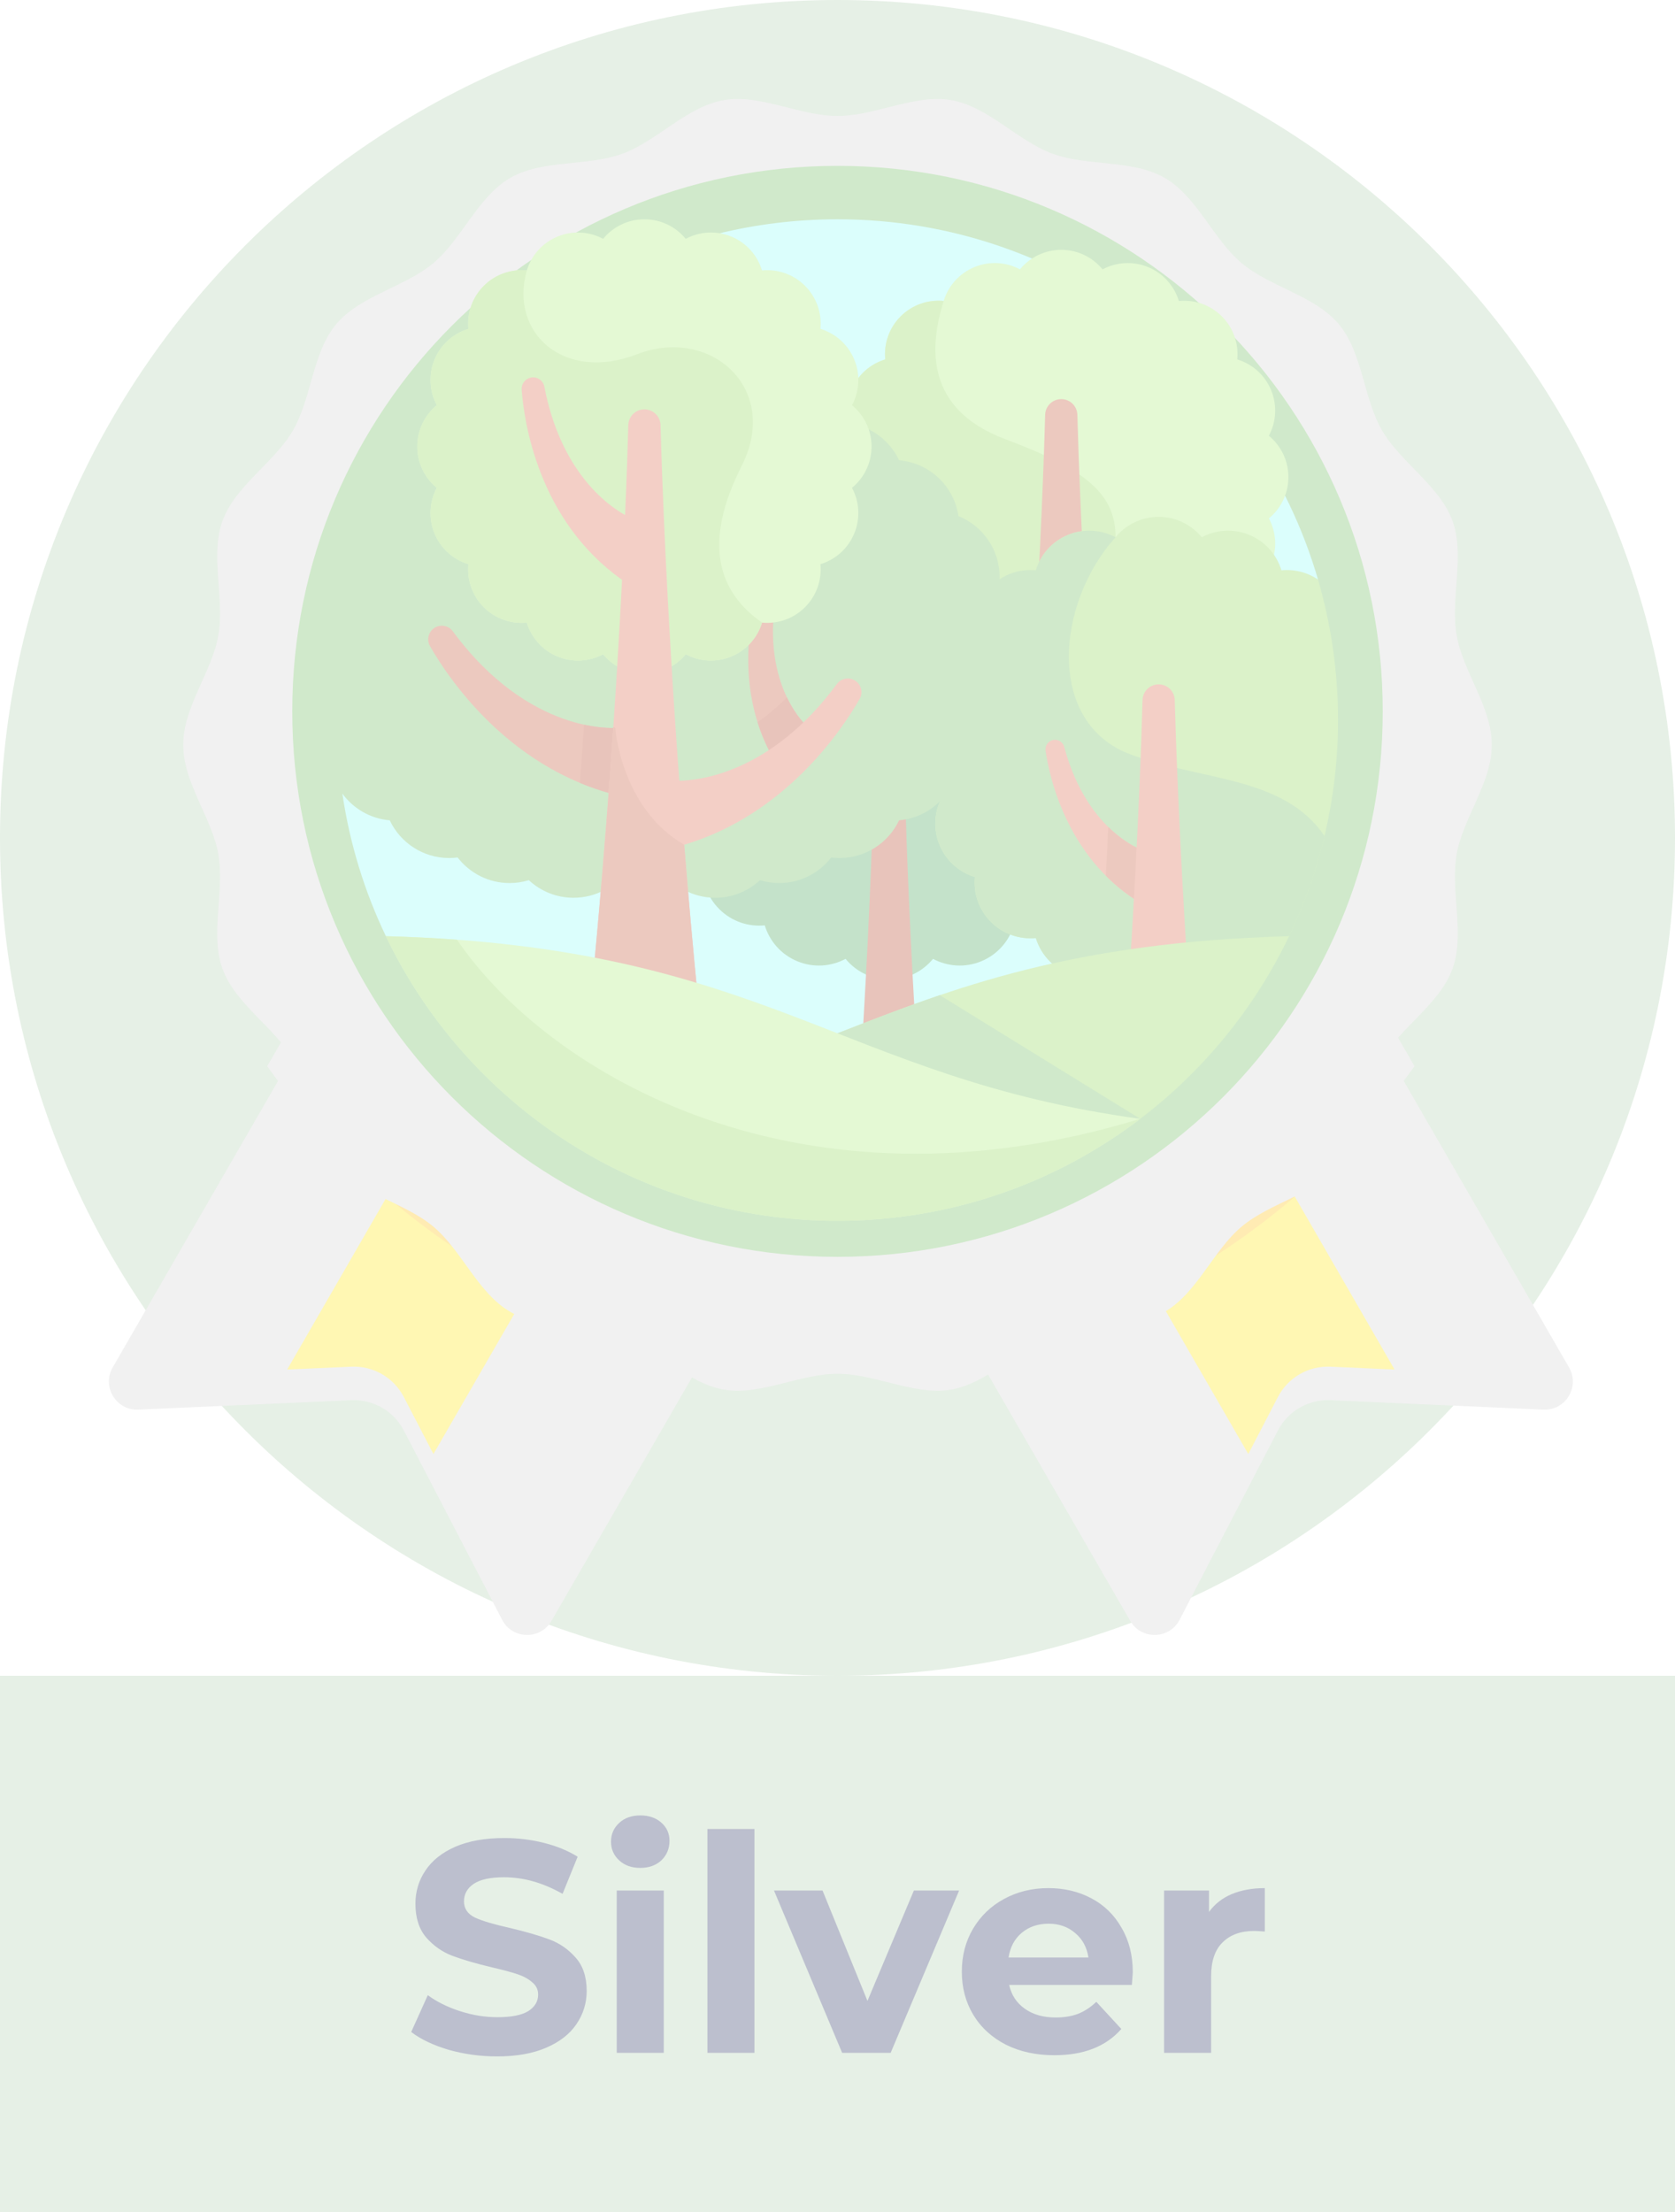<svg width="200" height="264" viewBox="0 0 200 264" fill="none" xmlns="http://www.w3.org/2000/svg">
<g opacity="0.3">
<path d="M100 200C155.228 200 200 155.228 200 100C200 44.772 155.228 0 100 0C44.772 0 0 44.772 0 100C0 155.228 44.772 200 100 200Z" fill="#AACCAA"/>
<g filter="url(#filter0_d)">
<path d="M59.957 189.321L48.216 166.727C47.01 164.406 44.566 162.995 41.953 163.111L16.516 164.239C13.864 164.357 12.129 161.5 13.456 159.201L53.409 90L105.803 120.25L65.85 189.451C64.523 191.75 61.181 191.676 59.957 189.321Z" fill="#D0D0D0"/>
</g>
<path d="M31.901 127.255C43.883 143.931 61.561 156.235 82.088 161.327L105.804 120.251L53.41 90.001L31.901 127.255Z" fill="#D0D0D0"/>
<path d="M41.953 163.111C44.566 162.995 47.01 164.406 48.216 166.727L51.754 173.535L88.339 110.167L70.874 100.084L34.289 163.452L41.953 163.111Z" fill="#FFE400"/>
<path d="M62.967 154.113L88.339 110.167L70.874 100.084L46.201 142.82C51.314 147.196 56.938 150.991 62.967 154.113Z" fill="#FEBB00"/>
<g filter="url(#filter1_d)">
<path d="M140.847 189.321L152.588 166.727C153.794 164.406 156.238 162.995 158.851 163.111L184.288 164.239C186.94 164.357 188.675 161.5 187.348 159.201L147.395 90L95.001 120.25L134.954 189.451C136.281 191.75 139.623 191.676 140.847 189.321V189.321Z" fill="#D0D0D0"/>
</g>
<path d="M95 120.25L118.715 161.326C139.243 156.235 156.921 143.931 168.903 127.255L147.394 90.001L95 120.25Z" fill="#D0D0D0"/>
<path d="M158.851 163.111C156.237 162.995 153.794 164.406 152.588 166.727L149.05 173.535L112.465 110.167L129.93 100.084L166.515 163.452L158.851 163.111Z" fill="#FFE400"/>
<path d="M154.603 142.82L129.93 100.084L112.465 110.167L137.837 154.113C143.866 150.991 149.49 147.196 154.603 142.82V142.82Z" fill="#FEBB00"/>
<g filter="url(#filter2_d)">
<path d="M178.125 84.899C178.125 89.437 174.69 93.618 173.933 97.939C173.155 102.382 174.942 107.482 173.433 111.627C171.897 115.845 167.236 118.599 165.017 122.434C162.778 126.305 162.708 131.714 159.848 135.119C156.981 138.533 151.662 139.535 148.248 142.402C144.844 145.262 142.939 150.329 139.068 152.569C135.234 154.787 129.897 153.918 125.679 155.453C121.534 156.962 118.011 161.072 113.568 161.85C109.247 162.607 104.537 159.96 100 159.96C95.462 159.96 90.752 162.607 86.432 161.85C81.988 161.072 78.465 156.962 74.32 155.453C70.102 153.918 64.766 154.787 60.931 152.568C57.06 150.329 55.156 145.261 51.751 142.401C48.337 139.534 43.019 138.532 40.151 135.117C37.291 131.713 37.221 126.304 34.982 122.433C32.763 118.598 28.102 115.844 26.566 111.626C25.057 107.482 26.845 102.382 26.066 97.938C25.31 93.618 21.875 89.437 21.875 84.899C21.875 80.362 25.31 76.18 26.067 71.86C26.845 67.416 25.058 62.316 26.567 58.171C28.103 53.953 32.764 51.199 34.983 47.364C37.222 43.493 37.292 38.084 40.152 34.68C43.019 31.265 48.338 30.264 51.752 27.396C55.156 24.537 57.06 19.469 60.932 17.23C64.766 15.011 70.103 15.88 74.321 14.345C78.466 12.836 81.989 8.726 86.432 7.948C90.753 7.192 95.463 9.838 100 9.838C104.538 9.838 109.248 7.192 113.568 7.948C118.012 8.726 121.535 12.836 125.68 14.345C129.898 15.88 135.234 15.011 139.069 17.23C142.94 19.469 144.845 24.537 148.249 27.397C151.663 30.264 156.981 31.267 159.849 34.681C162.709 38.085 162.779 43.494 165.018 47.365C167.237 51.2 171.898 53.954 173.434 58.172C174.943 62.317 173.155 67.417 173.934 71.86C174.69 76.181 178.125 80.362 178.125 84.899Z" fill="#D0D0D0"/>
</g>
<path d="M100 150.004C135.956 150.004 165.104 120.855 165.104 84.899C165.104 48.943 135.956 19.795 100 19.795C64.044 19.795 34.896 48.943 34.896 84.899C34.896 120.855 64.044 150.004 100 150.004Z" fill="#60B550"/>
<path d="M100 143.493C132.36 143.493 158.594 117.26 158.594 84.899C158.594 52.539 132.36 26.305 100 26.305C67.64 26.305 41.406 52.539 41.406 84.899C41.406 117.26 67.64 143.493 100 143.493Z" fill="#AACCAA"/>
<path d="M51.754 94.716H40.878C41.762 100.726 43.54 106.444 46.074 111.732L121.341 130.955L157.378 69.171C150.129 44.325 127.186 26.172 100 26.172C80.186 26.172 62.627 35.816 51.754 50.664V94.716Z" fill="#85FAF4"/>
<path d="M79.936 93.412C79.018 95.133 78.849 97.237 79.654 99.18C80.459 101.124 82.066 102.491 83.932 103.059C83.743 105.001 84.391 107.009 85.879 108.496C87.366 109.984 89.374 110.632 91.316 110.443C91.884 112.31 93.252 113.917 95.195 114.722C97.138 115.527 99.242 115.357 100.963 114.439C102.203 115.946 104.081 116.908 106.184 116.908C108.288 116.908 110.166 115.946 111.405 114.439C113.127 115.357 115.231 115.526 117.174 114.722C119.117 113.917 120.485 112.31 121.053 110.443C122.995 110.633 125.003 109.984 126.49 108.496C127.977 107.009 128.626 105.001 128.437 103.059C130.303 102.491 131.91 101.123 132.715 99.18C133.52 97.237 133.351 95.134 132.433 93.412C133.94 92.173 134.901 90.294 134.901 88.191C134.901 86.088 133.94 84.209 132.433 82.97C133.351 81.248 133.52 79.145 132.715 77.201C131.91 75.258 130.303 73.891 128.437 73.322C128.626 71.381 127.977 69.372 126.49 67.885C125.003 66.398 122.995 65.749 121.053 65.938C120.485 64.072 119.117 62.465 117.174 61.66C115.231 60.855 113.127 61.024 111.405 61.942C110.166 60.435 108.288 59.474 106.184 59.474C104.081 59.474 102.203 60.435 100.963 61.942C99.242 61.024 97.138 60.855 95.195 61.66C93.252 62.465 91.884 64.072 91.316 65.938C89.374 65.749 87.366 66.398 85.879 67.885C84.391 69.372 83.743 71.381 83.932 73.322C82.066 73.891 80.459 75.258 79.654 77.201C78.849 79.144 79.018 81.248 79.936 82.97C78.429 84.209 77.468 86.088 77.468 88.191C77.468 90.294 78.429 92.173 79.936 93.412V93.412Z" fill="#389F4D"/>
<path d="M109.628 127.709C108.605 111.658 108.224 100.082 108.106 95.756C108.078 94.716 107.226 93.888 106.184 93.888C105.143 93.888 104.291 94.716 104.263 95.756C104.145 100.082 103.764 111.658 102.741 127.709H109.628Z" fill="#B2381B"/>
<path d="M101.929 61.869C101.062 63.495 100.902 65.481 101.662 67.316C102.422 69.152 103.94 70.443 105.703 70.98C105.524 72.814 106.137 74.71 107.541 76.115C108.946 77.519 110.842 78.132 112.676 77.954C113.213 79.716 114.505 81.234 116.34 81.994C118.175 82.754 120.161 82.594 121.787 81.728C122.958 83.151 124.732 84.058 126.718 84.058C128.704 84.058 130.479 83.151 131.649 81.728C133.275 82.594 135.261 82.754 137.097 81.994C138.932 81.234 140.224 79.716 140.76 77.954C142.594 78.132 144.491 77.519 145.895 76.115C147.3 74.71 147.913 72.814 147.734 70.98C149.496 70.443 151.014 69.152 151.774 67.316C152.534 65.481 152.375 63.495 151.508 61.869C152.931 60.699 153.839 58.924 153.839 56.938C153.839 54.952 152.931 53.177 151.508 52.007C152.375 50.381 152.534 48.395 151.774 46.559C151.014 44.724 149.496 43.432 147.734 42.896C147.913 41.062 147.3 39.166 145.895 37.761C144.491 36.356 142.594 35.743 140.76 35.922C140.224 34.16 138.932 32.642 137.097 31.882C135.261 31.122 133.275 31.281 131.649 32.148C130.479 30.725 128.704 29.817 126.718 29.817C124.732 29.817 122.958 30.725 121.787 32.148C120.161 31.281 118.175 31.122 116.34 31.882C114.505 32.642 113.213 34.16 112.676 35.922C110.842 35.743 108.946 36.356 107.541 37.761C106.137 39.165 105.524 41.062 105.703 42.896C103.94 43.432 102.422 44.724 101.662 46.559C100.902 48.395 101.062 50.381 101.929 52.007C100.505 53.177 99.598 54.952 99.598 56.938C99.598 58.924 100.506 60.698 101.929 61.869Z" fill="#A3EA6E"/>
<path d="M107.541 37.761C106.137 39.165 105.524 41.062 105.703 42.896C103.94 43.432 102.422 44.724 101.662 46.559C100.902 48.394 101.062 50.381 101.929 52.007C100.505 53.177 99.598 54.951 99.598 56.938C99.598 58.924 100.505 60.698 101.929 61.869C101.062 63.494 100.902 65.481 101.662 67.316C102.422 69.151 103.94 70.443 105.703 70.98C105.524 72.814 106.137 74.71 107.541 76.115C108.946 77.519 110.842 78.132 112.676 77.953C113.213 79.716 114.505 81.234 116.34 81.994C118.175 82.754 120.161 82.594 121.787 81.727C122.958 83.15 124.732 84.058 126.718 84.058C128.704 84.058 130.479 83.15 131.649 81.727C132.137 81.988 132.658 82.183 133.197 82.31C133.197 74.527 133.197 66.536 133.197 64.125C133.197 59.004 129.766 56.055 120.078 52.436C110.389 48.818 110.973 41.347 112.676 35.922C110.842 35.744 108.946 36.356 107.541 37.761V37.761Z" fill="#85D249"/>
<path d="M130.162 81.456C129.139 65.405 128.758 53.829 128.64 49.503C128.611 48.463 127.759 47.635 126.718 47.635C125.677 47.635 124.825 48.463 124.796 49.503C124.678 53.829 124.297 65.405 123.274 81.456H130.162Z" fill="#C04A27"/>
<path d="M152.042 112.027L153.922 111.733C157.665 103.923 159.766 95.176 159.766 85.938C159.766 80.116 158.93 74.491 157.378 69.171C156.069 68.288 154.518 67.918 153.007 68.065C152.446 66.225 151.098 64.64 149.181 63.846C147.265 63.053 145.191 63.22 143.493 64.125C142.272 62.639 140.419 61.691 138.345 61.691C136.271 61.691 134.418 62.639 133.196 64.125C131.499 63.22 129.425 63.053 127.508 63.846C125.592 64.64 124.244 66.225 123.683 68.065C121.768 67.879 119.788 68.518 118.322 69.985C116.855 71.451 116.216 73.431 116.402 75.346C114.562 75.906 112.977 77.255 112.184 79.171C111.39 81.088 111.557 83.162 112.462 84.859C110.976 86.081 110.028 87.934 110.028 90.008C110.028 92.082 110.976 93.934 112.462 95.156C111.557 96.854 111.39 98.928 112.184 100.844C112.977 102.761 114.562 104.109 116.402 104.67C116.216 106.585 116.855 108.564 118.322 110.031C119.788 111.498 121.768 112.137 123.683 111.951C124.244 113.791 125.592 115.376 127.508 116.169C129.425 116.963 131.499 116.796 133.196 115.891C134.418 117.377 136.271 118.325 138.345 118.325C140.419 118.325 142.272 117.377 143.493 115.891C145.191 116.796 147.265 116.963 149.181 116.169C150.772 115.511 151.969 114.306 152.652 112.864L152.042 112.027Z" fill="#85D249"/>
<path d="M152.042 112.027L153.922 111.733C155.733 107.954 157.159 103.957 158.149 99.789C153.278 92.564 143.343 93.207 134.901 90.008C124.9 86.218 126.07 72.008 133.197 64.125C131.499 63.219 129.425 63.053 127.509 63.846C125.592 64.64 124.244 66.225 123.683 68.065C121.769 67.878 119.789 68.518 118.322 69.985C116.855 71.451 116.216 73.431 116.403 75.346C114.562 75.906 112.978 77.255 112.184 79.171C111.39 81.088 111.557 83.162 112.462 84.859C110.976 86.081 110.028 87.934 110.028 90.008C110.028 92.082 110.976 93.934 112.462 95.156C111.557 96.854 111.39 98.928 112.184 100.844C112.978 102.761 114.562 104.109 116.403 104.67C116.216 106.584 116.856 108.564 118.322 110.031C119.789 111.498 121.769 112.137 123.683 111.951C124.244 113.791 125.592 115.376 127.509 116.169C129.425 116.963 131.499 116.796 133.197 115.891C134.419 117.377 136.271 118.325 138.345 118.325C140.419 118.325 142.272 117.377 143.494 115.891C145.191 116.796 147.265 116.963 149.182 116.169C150.772 115.51 151.97 114.306 152.652 112.864L152.042 112.027Z" fill="#60B550"/>
<path d="M119.089 70.919C119.264 70.268 119.358 69.584 119.358 68.878C119.358 65.58 117.323 62.76 114.44 61.599C113.917 58.029 110.988 55.242 107.353 54.933C106.097 52.273 103.392 50.432 100.256 50.432C99.915 50.432 99.58 50.457 99.25 50.499C97.815 48.642 95.568 47.446 93.041 47.446C92.242 47.446 91.471 47.566 90.744 47.788C89.344 46.487 87.469 45.69 85.406 45.69C84.057 45.69 82.788 46.03 81.68 46.63C80.364 45.632 78.724 45.04 76.945 45.04C75.166 45.04 73.527 45.633 72.211 46.63C71.102 46.031 69.833 45.69 68.484 45.69C66.422 45.69 64.546 46.487 63.146 47.788C62.42 47.566 61.649 47.446 60.85 47.446C58.322 47.446 56.075 48.642 54.641 50.499C54.311 50.456 53.976 50.432 53.635 50.432C52.986 50.432 52.357 50.515 51.754 50.664C44.513 60.551 40.234 72.744 40.234 85.938C40.234 88.92 40.456 91.85 40.878 94.716C42.181 96.496 44.214 97.706 46.538 97.904C47.793 100.563 50.498 102.404 53.635 102.404C53.976 102.404 54.311 102.38 54.641 102.338C56.075 104.194 58.322 105.391 60.85 105.391C61.649 105.391 62.42 105.271 63.146 105.048C64.546 106.35 66.422 107.147 68.484 107.147C69.833 107.147 71.102 106.806 72.211 106.206C73.527 107.204 75.166 107.797 76.945 107.797C78.724 107.797 80.364 107.204 81.68 106.206C82.788 106.806 84.058 107.147 85.406 107.147C87.469 107.147 89.344 106.35 90.744 105.048C91.471 105.271 92.242 105.391 93.041 105.391C95.569 105.391 97.815 104.194 99.25 102.338C99.58 102.38 99.915 102.404 100.256 102.404C103.392 102.404 106.097 100.563 107.353 97.904C110.988 97.595 113.917 94.808 114.44 91.237C117.323 90.077 119.358 87.257 119.358 83.959C119.358 83.253 119.264 82.569 119.089 81.918C120.481 80.502 121.341 78.561 121.341 76.418C121.341 74.276 120.481 72.335 119.089 70.919V70.919Z" fill="#60B550"/>
<path d="M96.385 86.71C96.385 86.71 90.917 82.015 92.622 71.359C92.724 70.72 92.268 70.124 91.624 70.052C91.07 69.99 90.552 70.337 90.4 70.873C89.529 73.954 87.367 84.14 93.794 92.724L96.385 86.71Z" fill="#C04A27"/>
<path d="M52.156 58.223C51.289 59.849 51.129 61.835 51.889 63.671C52.65 65.506 54.167 66.798 55.93 67.334C55.751 69.168 56.364 71.064 57.768 72.469C59.173 73.874 61.069 74.487 62.903 74.308C63.44 76.07 64.732 77.588 66.567 78.348C68.402 79.108 70.389 78.949 72.014 78.082C73.185 79.505 74.959 80.413 76.945 80.413C78.932 80.413 80.706 79.505 81.876 78.082C83.502 78.949 85.489 79.108 87.324 78.348C89.159 77.588 90.451 76.07 90.987 74.308C92.821 74.487 94.718 73.874 96.123 72.469C97.527 71.065 98.14 69.168 97.961 67.334C99.724 66.798 101.241 65.506 102.001 63.671C102.762 61.835 102.602 59.849 101.735 58.223C103.158 57.053 104.066 55.278 104.066 53.292C104.066 51.306 103.158 49.532 101.735 48.361C102.602 46.736 102.762 44.749 102.001 42.914C101.241 41.078 99.724 39.787 97.961 39.25C98.14 37.416 97.527 35.52 96.123 34.115C94.718 32.71 92.822 32.098 90.987 32.277C90.451 30.514 89.159 28.996 87.324 28.236C85.489 27.476 83.502 27.636 81.876 28.503C80.706 27.08 78.931 26.172 76.945 26.172C74.959 26.172 73.185 27.08 72.014 28.503C70.388 27.636 68.402 27.476 66.567 28.236C64.731 28.997 63.44 30.514 62.903 32.277C61.069 32.098 59.173 32.711 57.768 34.115C56.364 35.52 55.751 37.416 55.93 39.25C54.167 39.787 52.649 41.079 51.889 42.914C51.129 44.749 51.289 46.736 52.156 48.361C50.732 49.532 49.825 51.306 49.825 53.292C49.825 55.279 50.733 57.053 52.156 58.223V58.223Z" fill="#A3EA6E"/>
<path d="M57.768 34.115C56.364 35.52 55.751 37.416 55.93 39.25C54.167 39.787 52.65 41.078 51.889 42.914C51.129 44.749 51.289 46.735 52.156 48.361C50.733 49.532 49.825 51.306 49.825 53.292C49.825 55.278 50.733 57.053 52.156 58.223C51.289 59.849 51.129 61.835 51.889 63.671C52.65 65.506 54.167 66.797 55.93 67.334C55.751 69.168 56.364 71.064 57.768 72.469C59.173 73.874 61.069 74.487 62.903 74.308C63.44 76.07 64.732 77.588 66.567 78.348C68.402 79.108 70.389 78.949 72.014 78.082C73.185 79.505 74.959 80.413 76.945 80.413C78.932 80.413 80.706 79.505 81.876 78.082C83.502 78.949 85.489 79.108 87.324 78.348C89.159 77.588 90.451 76.07 90.988 74.308C85.71 70.615 83.891 64.809 88.561 55.588C93.23 46.366 84.825 38.895 76.07 42.281C67.316 45.666 60.779 39.712 62.903 32.277C61.069 32.098 59.173 32.711 57.768 34.115V34.115Z" fill="#85D249"/>
<path d="M136.767 101.617C136.767 101.617 129.86 99.56 127.071 89.136C126.903 88.51 126.244 88.152 125.627 88.349C125.095 88.518 124.764 89.046 124.844 89.598C125.305 92.766 127.485 102.948 136.853 108.165L136.767 101.617Z" fill="#D85E41"/>
<path d="M73.463 86.87C73.463 86.87 63.212 87.739 54.067 75.342C53.516 74.595 52.453 74.457 51.732 75.042C51.114 75.544 50.948 76.418 51.342 77.109C53.605 81.077 61.815 93.481 76.994 95.53L73.463 86.87Z" fill="#C04A27"/>
<path d="M93.794 92.724L96.385 86.71C96.385 86.71 95.095 85.597 93.963 83.235C92.77 84.43 91.59 85.403 90.455 86.197C91.143 88.383 92.205 90.602 93.794 92.724V92.724Z" fill="#B2381B"/>
<path d="M76.994 95.531L73.463 86.87C73.463 86.87 72.023 86.992 69.74 86.492C69.59 88.718 69.427 91.035 69.249 93.436C71.595 94.411 74.174 95.15 76.994 95.531Z" fill="#B2381B"/>
<path d="M102.256 81.342C101.535 80.757 100.472 80.894 99.921 81.642C92.07 92.284 83.405 93.15 81.109 93.182C79.535 71.722 79.01 55.947 78.867 50.727C78.839 49.687 77.987 48.859 76.945 48.859C75.904 48.859 75.052 49.687 75.023 50.727C74.968 52.778 74.852 56.458 74.638 61.47C72.462 60.257 66.944 56.258 64.995 46.143C64.848 45.38 64.089 44.896 63.334 45.078C62.684 45.235 62.241 45.838 62.29 46.505C62.564 50.234 64.226 62.079 74.275 69.201C73.63 81.863 72.49 99.558 70.504 119.748H83.386C82.736 113.142 82.177 106.803 81.696 100.82C93.887 97.185 100.629 86.946 102.646 83.409C103.04 82.717 102.874 81.844 102.256 81.342V81.342Z" fill="#D85E41"/>
<path d="M73.463 86.87L73.235 86.738C72.577 96.487 71.692 107.67 70.504 119.748H83.386C82.736 113.141 82.177 106.803 81.696 100.819C74.132 96.441 73.463 86.87 73.463 86.87Z" fill="#C04A27"/>
<path d="M132.038 104.516C133.384 105.867 134.971 107.117 136.853 108.165L136.767 101.617C136.767 101.617 134.677 100.991 132.332 98.697C132.246 100.514 132.148 102.456 132.038 104.516Z" fill="#C04A27"/>
<path d="M141.789 115.499C140.766 99.448 140.385 87.872 140.267 83.546C140.238 82.506 139.386 81.678 138.345 81.678C137.304 81.678 136.452 82.506 136.423 83.546C136.305 87.872 135.924 99.448 134.901 115.499H141.789Z" fill="#D85E41"/>
<path d="M100 133.532H136.147L136.148 133.533C143.673 127.808 149.801 120.342 153.926 111.732C127.872 112.441 113.936 117.884 100 123.326V133.532Z" fill="#85D249"/>
<path d="M112.216 118.776C107.956 120.22 103.978 121.773 100 123.326V133.532H136.147L112.216 118.777L112.216 118.776Z" fill="#60B550"/>
<path d="M136.147 133.532C126.109 141.168 113.585 145.703 100 145.703C76.231 145.703 55.703 131.826 46.074 111.732C91.535 112.969 100.101 128.618 136.147 133.532V133.532Z" fill="#A3EA6E"/>
<path d="M54.559 112.155C51.877 111.957 49.055 111.813 46.074 111.732C55.703 131.826 76.231 145.703 100 145.703C113.585 145.703 126.109 141.168 136.147 133.532C95.719 145.875 65.682 128.427 54.559 112.155V112.155Z" fill="#85D249"/>
<rect width="200" height="64" transform="translate(0 200)" fill="#AACCAA"/>
<path d="M59.36 245.432C57.368 245.432 55.436 245.168 53.564 244.64C51.716 244.088 50.228 243.38 49.1 242.516L51.08 238.124C52.16 238.916 53.444 239.552 54.932 240.032C56.42 240.512 57.908 240.752 59.396 240.752C61.052 240.752 62.276 240.512 63.068 240.032C63.86 239.528 64.256 238.868 64.256 238.052C64.256 237.452 64.016 236.96 63.536 236.576C63.08 236.168 62.48 235.844 61.736 235.604C61.016 235.364 60.032 235.1 58.784 234.812C56.864 234.356 55.292 233.9 54.068 233.444C52.844 232.988 51.788 232.256 50.9 231.248C50.036 230.24 49.604 228.896 49.604 227.216C49.604 225.752 50 224.432 50.792 223.256C51.584 222.056 52.772 221.108 54.356 220.412C55.964 219.716 57.92 219.368 60.224 219.368C61.832 219.368 63.404 219.56 64.94 219.944C66.476 220.328 67.82 220.88 68.972 221.6L67.172 226.028C64.844 224.708 62.516 224.048 60.188 224.048C58.556 224.048 57.344 224.312 56.552 224.84C55.784 225.368 55.4 226.064 55.4 226.928C55.4 227.792 55.844 228.44 56.732 228.872C57.644 229.28 59.024 229.688 60.872 230.096C62.792 230.552 64.364 231.008 65.588 231.464C66.812 231.92 67.856 232.64 68.72 233.624C69.608 234.608 70.052 235.94 70.052 237.62C70.052 239.06 69.644 240.38 68.828 241.58C68.036 242.756 66.836 243.692 65.228 244.388C63.62 245.084 61.664 245.432 59.36 245.432ZM73.641 225.632H79.257V245H73.641V225.632ZM76.449 222.932C75.417 222.932 74.577 222.632 73.929 222.032C73.281 221.432 72.957 220.688 72.957 219.8C72.957 218.912 73.281 218.168 73.929 217.568C74.577 216.968 75.417 216.668 76.449 216.668C77.481 216.668 78.321 216.956 78.969 217.532C79.617 218.108 79.941 218.828 79.941 219.692C79.941 220.628 79.617 221.408 78.969 222.032C78.321 222.632 77.481 222.932 76.449 222.932ZM84.469 218.288H90.085V245H84.469V218.288ZM114.521 225.632L106.349 245H100.553L92.417 225.632H98.213L103.577 238.808L109.121 225.632H114.521ZM135.257 235.388C135.257 235.46 135.221 235.964 135.149 236.9H120.497C120.761 238.1 121.385 239.048 122.369 239.744C123.353 240.44 124.577 240.788 126.041 240.788C127.049 240.788 127.937 240.644 128.705 240.356C129.497 240.044 130.229 239.564 130.901 238.916L133.889 242.156C132.065 244.244 129.401 245.288 125.897 245.288C123.713 245.288 121.781 244.868 120.101 244.028C118.421 243.164 117.125 241.976 116.213 240.464C115.301 238.952 114.845 237.236 114.845 235.316C114.845 233.42 115.289 231.716 116.177 230.204C117.089 228.668 118.325 227.48 119.885 226.64C121.469 225.776 123.233 225.344 125.177 225.344C127.073 225.344 128.789 225.752 130.325 226.568C131.861 227.384 133.061 228.56 133.925 230.096C134.813 231.608 135.257 233.372 135.257 235.388ZM125.213 229.592C123.941 229.592 122.873 229.952 122.009 230.672C121.145 231.392 120.617 232.376 120.425 233.624H129.965C129.773 232.4 129.245 231.428 128.381 230.708C127.517 229.964 126.461 229.592 125.213 229.592ZM144.36 228.188C145.032 227.252 145.932 226.544 147.06 226.064C148.212 225.584 149.532 225.344 151.02 225.344V230.528C150.396 230.48 149.976 230.456 149.76 230.456C148.152 230.456 146.892 230.912 145.98 231.824C145.068 232.712 144.612 234.056 144.612 235.856V245H138.996V225.632H144.36V228.188Z" fill="#1D295A"/>
</g>
<defs>
<filter id="filter0_d" x="9" y="90" width="100.803" height="109.132" filterUnits="userSpaceOnUse" color-interpolation-filters="sRGB">
<feFlood flood-opacity="0" result="BackgroundImageFix"/>
<feColorMatrix in="SourceAlpha" type="matrix" values="0 0 0 0 0 0 0 0 0 0 0 0 0 0 0 0 0 0 127 0"/>
<feOffset dy="4"/>
<feGaussianBlur stdDeviation="2"/>
<feColorMatrix type="matrix" values="0 0 0 0 0 0 0 0 0 0 0 0 0 0 0 0 0 0 0.25 0"/>
<feBlend mode="normal" in2="BackgroundImageFix" result="effect1_dropShadow"/>
<feBlend mode="normal" in="SourceGraphic" in2="effect1_dropShadow" result="shape"/>
</filter>
<filter id="filter1_d" x="91.001" y="90" width="100.803" height="109.132" filterUnits="userSpaceOnUse" color-interpolation-filters="sRGB">
<feFlood flood-opacity="0" result="BackgroundImageFix"/>
<feColorMatrix in="SourceAlpha" type="matrix" values="0 0 0 0 0 0 0 0 0 0 0 0 0 0 0 0 0 0 127 0"/>
<feOffset dy="4"/>
<feGaussianBlur stdDeviation="2"/>
<feColorMatrix type="matrix" values="0 0 0 0 0 0 0 0 0 0 0 0 0 0 0 0 0 0 0.25 0"/>
<feBlend mode="normal" in2="BackgroundImageFix" result="effect1_dropShadow"/>
<feBlend mode="normal" in="SourceGraphic" in2="effect1_dropShadow" result="shape"/>
</filter>
<filter id="filter2_d" x="17.875" y="7.812" width="164.25" height="162.174" filterUnits="userSpaceOnUse" color-interpolation-filters="sRGB">
<feFlood flood-opacity="0" result="BackgroundImageFix"/>
<feColorMatrix in="SourceAlpha" type="matrix" values="0 0 0 0 0 0 0 0 0 0 0 0 0 0 0 0 0 0 127 0"/>
<feOffset dy="4"/>
<feGaussianBlur stdDeviation="2"/>
<feColorMatrix type="matrix" values="0 0 0 0 0 0 0 0 0 0 0 0 0 0 0 0 0 0 0.25 0"/>
<feBlend mode="normal" in2="BackgroundImageFix" result="effect1_dropShadow"/>
<feBlend mode="normal" in="SourceGraphic" in2="effect1_dropShadow" result="shape"/>
</filter>
</defs>
</svg>
